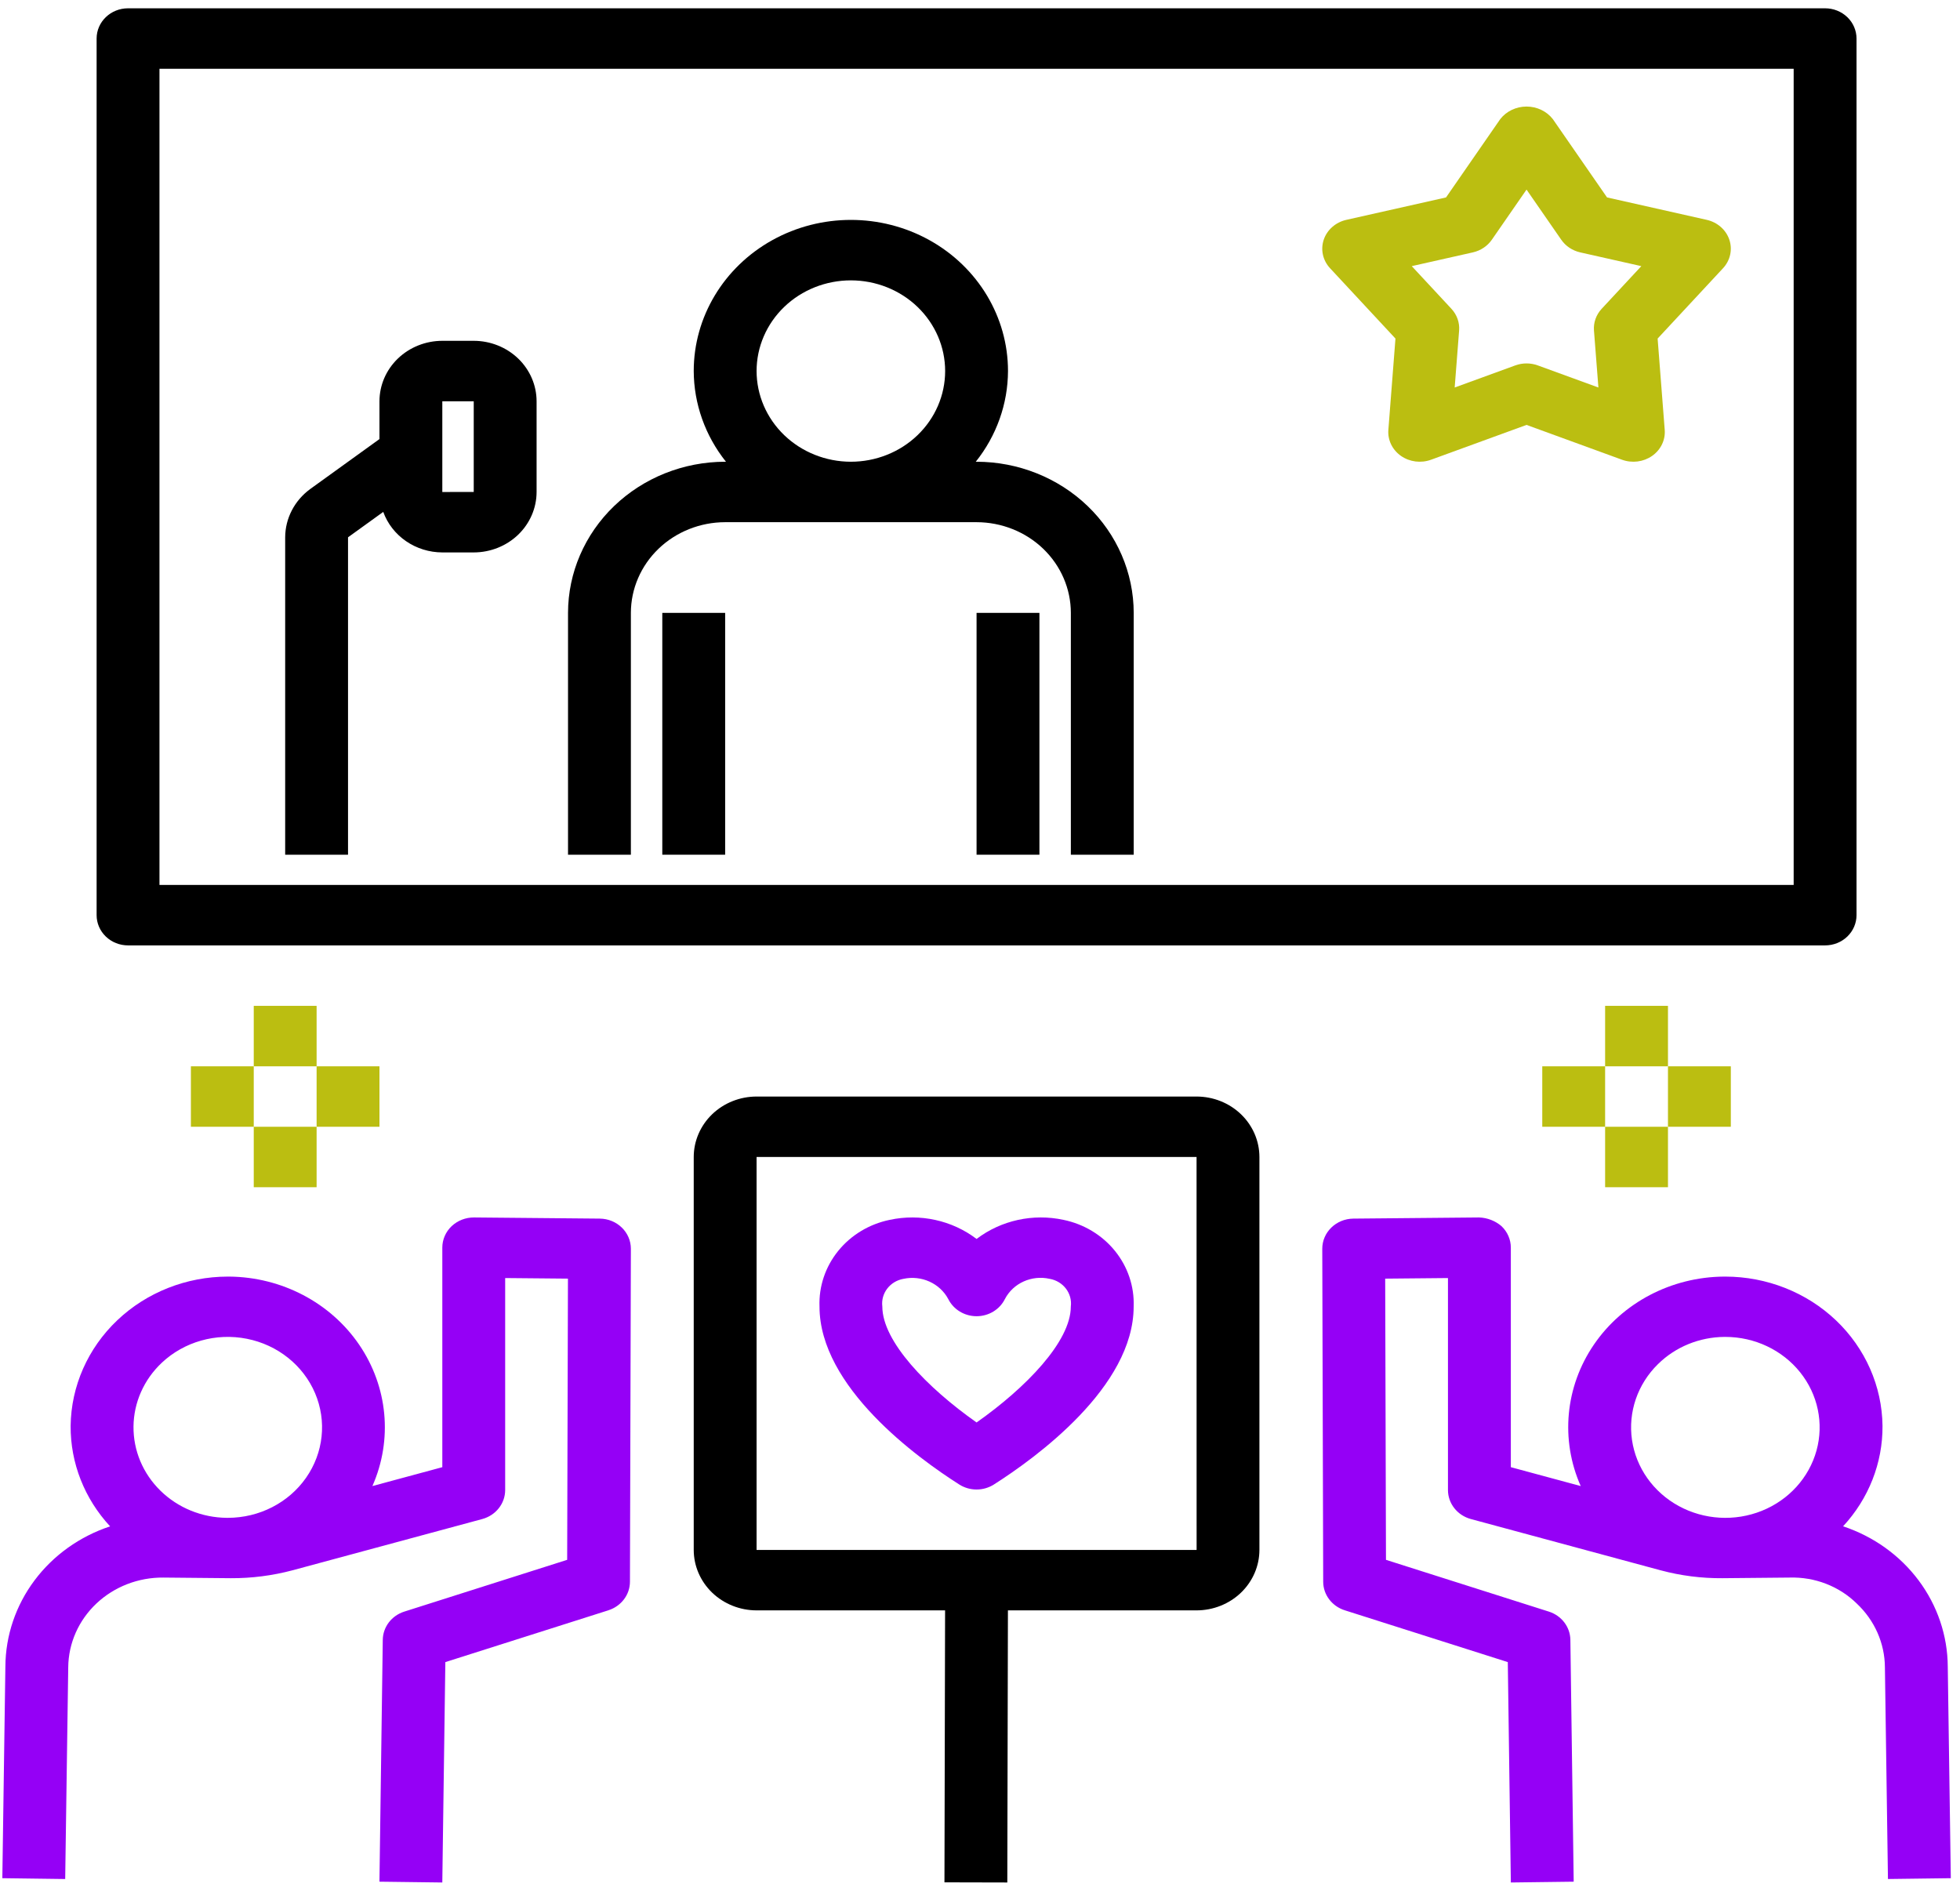 <svg width="161" height="155" viewBox="0 0 161 155" fill="none" xmlns="http://www.w3.org/2000/svg">
<path d="M152.5 75.178V3.166C152.5 2.507 152.228 1.875 151.744 1.41C151.26 0.944 150.603 0.682 149.918 0.682H10.517C9.091 0.682 7.936 1.794 7.936 3.166V75.178C7.936 75.836 8.208 76.468 8.692 76.934C9.176 77.399 9.832 77.661 10.517 77.661H149.918C150.603 77.661 151.26 77.399 151.744 76.934C152.228 76.468 152.5 75.836 152.5 75.178ZM147.337 72.695H13.099V5.649H147.337V72.695Z" fill="black"/>
<path d="M51.822 50.346C51.824 48.371 52.641 46.477 54.092 45.08C55.544 43.684 57.513 42.899 59.567 42.896H80.219C82.272 42.899 84.241 43.684 85.693 45.08C87.144 46.477 87.961 48.37 87.963 50.346V70.212H93.126V50.346C93.123 47.055 91.761 43.898 89.342 41.571C86.921 39.244 83.64 37.934 80.219 37.93H80.153C81.86 35.793 82.79 33.175 82.8 30.48C82.8 26.045 80.34 21.946 76.347 19.728C72.353 17.51 67.432 17.51 63.439 19.728C59.446 21.945 56.985 26.045 56.985 30.48C56.996 33.175 57.926 35.793 59.632 37.93H59.567C56.145 37.933 52.864 39.244 50.444 41.571C48.025 43.898 46.663 47.055 46.659 50.346V70.212H51.822L51.822 50.346ZM62.148 30.48C62.148 28.505 62.964 26.609 64.416 25.213C65.868 23.816 67.839 23.031 69.892 23.031C71.946 23.031 73.917 23.816 75.369 25.213C76.82 26.61 77.637 28.505 77.637 30.48C77.637 32.456 76.821 34.352 75.369 35.748C73.917 37.145 71.946 37.93 69.892 37.93C67.839 37.928 65.87 37.142 64.418 35.746C62.967 34.349 62.15 32.456 62.148 30.48L62.148 30.48Z" fill="black"/>
<path d="M54.403 50.346H59.566V70.212H54.403V50.346Z" fill="black"/>
<path d="M80.218 50.346H85.381V70.212H80.218V50.346Z" fill="black"/>
<path d="M28.588 44.138L31.481 42.051C31.831 43.02 32.487 43.862 33.356 44.458C34.225 45.055 35.266 45.376 36.333 45.38H38.914C40.283 45.378 41.596 44.854 42.564 43.924C43.531 42.993 44.076 41.73 44.077 40.413V32.964C44.076 31.647 43.531 30.384 42.564 29.453C41.596 28.523 40.283 27.998 38.914 27.997H36.333C34.964 27.998 33.651 28.523 32.683 29.453C31.716 30.384 31.171 31.647 31.17 32.964V36.068L25.478 40.174V40.175C24.191 41.117 23.432 42.582 23.425 44.138V70.212H28.588L28.588 44.138ZM36.333 32.964H38.914V40.413L36.333 40.416V32.964Z" fill="black"/>
<path d="M114.627 27.812L114.044 35.315C113.979 36.148 114.37 36.954 115.081 37.452C115.792 37.949 116.724 38.067 117.549 37.766L125.395 34.905L133.239 37.766C134.065 38.067 134.997 37.949 135.708 37.452C136.419 36.954 136.81 36.148 136.745 35.315L136.162 27.812L141.532 22.037C142.13 21.395 142.327 20.504 142.053 19.69C141.778 18.875 141.072 18.256 140.192 18.059L132.007 16.218L127.555 9.786C127.051 9.137 126.248 8.753 125.395 8.753C124.541 8.753 123.738 9.137 123.234 9.786L118.782 16.218L110.597 18.059C109.717 18.256 109.011 18.875 108.736 19.69C108.462 20.504 108.659 21.395 109.257 22.037L114.627 27.812ZM120.978 20.734H120.979C121.621 20.59 122.18 20.219 122.541 19.697L125.394 15.575L128.248 19.697C128.608 20.218 129.167 20.59 129.809 20.734L134.823 21.862L131.568 25.364C131.112 25.854 130.882 26.498 130.933 27.15L131.297 31.832L126.325 30.019C125.726 29.799 125.063 29.799 124.465 30.019L119.492 31.832L119.856 27.15C119.907 26.498 119.678 25.854 119.221 25.364L115.966 21.862L120.978 20.734Z" fill="#BBBE11"/>
<path d="M87.361 100.208C84.856 99.668 82.233 100.244 80.219 101.776C78.205 100.244 75.582 99.669 73.078 100.208C71.4 100.555 69.905 101.457 68.851 102.759C67.798 104.061 67.254 105.677 67.316 107.327C67.316 113.93 75.344 119.751 78.795 121.946C79.658 122.496 80.78 122.496 81.643 121.946C85.094 119.75 93.122 113.929 93.122 107.327C93.184 105.677 92.64 104.061 91.587 102.759C90.533 101.457 89.038 100.555 87.361 100.208ZM80.219 116.851C76.171 114.003 72.477 110.201 72.477 107.326V107.327C72.341 106.244 73.104 105.247 74.219 105.051C75.693 104.737 77.202 105.42 77.892 106.711C78.32 107.574 79.226 108.123 80.219 108.123C81.212 108.123 82.118 107.574 82.546 106.711C83.225 105.408 84.743 104.722 86.219 105.051C87.334 105.247 88.097 106.244 87.96 107.327C87.96 110.201 84.267 114.003 80.219 116.851L80.219 116.851Z" fill="#9500F6"/>
<path d="M98.289 90.077H62.148C60.779 90.078 59.467 90.602 58.498 91.532C57.532 92.463 56.986 93.726 56.985 95.043V127.321C56.986 128.638 57.532 129.9 58.498 130.831C59.467 131.761 60.779 132.286 62.148 132.287H77.632L77.58 154.628L82.743 154.64L82.794 132.287H98.289C99.659 132.286 100.971 131.761 101.939 130.831C102.906 129.9 103.451 128.638 103.452 127.321V95.043C103.451 93.726 102.906 92.463 101.939 91.532C100.971 90.602 99.659 90.078 98.289 90.077V90.077ZM62.148 127.321V95.043H98.289L98.293 127.321H62.148Z" fill="black"/>
<path d="M131.849 82.627H137.012V87.594H131.849V82.627Z" fill="#BBBE11"/>
<path d="M131.849 92.56H137.012V97.526H131.849V92.56Z" fill="#BBBE11"/>
<path d="M137.012 87.594H142.175V92.56H137.012V87.594Z" fill="#BBBE11"/>
<path d="M126.686 87.594H131.849V92.56H126.686V87.594Z" fill="#BBBE11"/>
<path d="M20.844 82.627H26.007V87.594H20.844V82.627Z" fill="#BBBE11"/>
<path d="M20.844 92.56H26.007V97.526H20.844V92.56Z" fill="#BBBE11"/>
<path d="M26.007 87.594H31.17V92.56H26.007V87.594Z" fill="#BBBE11"/>
<path d="M15.681 87.594H20.844V92.56H15.681V87.594Z" fill="#BBBE11"/>
<path d="M5.605 136.952C5.625 134.981 6.459 133.099 7.925 131.718C9.391 130.338 11.369 129.573 13.422 129.592L18.953 129.644C20.667 129.652 22.372 129.434 24.023 128.996L39.614 124.784C40.728 124.483 41.496 123.509 41.496 122.4V104.987L46.653 105.035L46.589 128.135L33.212 132.387C32.167 132.718 31.457 133.65 31.442 134.706L31.169 154.574L36.332 154.64L36.582 136.536L49.977 132.28V132.278C51.03 131.943 51.744 130.999 51.746 129.934L51.822 102.588C51.825 101.227 50.684 100.118 49.266 100.105L38.94 100.01C38.252 100.006 37.589 100.264 37.098 100.726C36.608 101.192 36.333 101.826 36.333 102.487V120.524L30.59 122.075C32.271 118.271 31.861 113.914 29.501 110.459C27.141 107.004 23.14 104.907 18.835 104.868H18.707C15.308 104.873 12.046 106.162 9.631 108.458C7.215 110.754 5.84 113.872 5.802 117.135V117.136C5.783 120.176 6.938 123.115 9.045 125.385C6.545 126.213 4.375 127.764 2.834 129.826C1.292 131.887 0.457 134.358 0.442 136.895L0.192 154.287L5.355 154.355L5.605 136.952ZM13.287 111.948C15.129 110.214 17.75 109.474 20.276 109.975C22.803 110.475 24.904 112.151 25.88 114.443C26.855 116.735 26.578 119.343 25.139 121.397C23.701 123.453 21.29 124.685 18.71 124.685H18.636C16.581 124.667 14.62 123.866 13.182 122.458C11.742 121.051 10.946 119.153 10.966 117.182C10.986 115.211 11.821 113.328 13.288 111.948L13.287 111.948Z" fill="#9500F6"/>
<path d="M151.394 125.382C153.5 123.113 154.655 120.174 154.635 117.136V117.135C154.598 113.872 153.223 110.755 150.808 108.458C148.392 106.162 145.131 104.873 141.731 104.868H141.604C137.296 104.902 133.291 106.997 130.929 110.454C128.567 113.911 128.16 118.271 129.845 122.075L124.104 120.524V102.487C124.104 101.826 123.828 101.192 123.339 100.726C122.83 100.288 122.179 100.035 121.497 100.01L111.171 100.105C109.752 100.118 108.611 101.227 108.615 102.588L108.691 129.933V129.934C108.693 130.999 109.406 131.943 110.46 132.279L123.855 136.536L124.105 154.64L129.268 154.574L128.995 134.706C128.98 133.65 128.27 132.718 127.225 132.387L113.848 128.136L113.783 105.036L118.94 104.987V122.4C118.94 123.509 119.709 124.483 120.822 124.784L136.415 128.998V128.997C138.064 129.44 139.771 129.657 141.485 129.644L147.013 129.592C149.075 129.532 151.069 130.303 152.512 131.718C153.985 133.099 154.82 134.987 154.832 136.963L155.082 154.354L160.245 154.287L159.995 136.905C159.981 134.366 159.146 131.894 157.606 129.831C156.065 127.766 153.895 126.212 151.394 125.381L151.394 125.382ZM136.198 112.051H136.199C137.634 110.638 139.598 109.837 141.653 109.823H141.73C144.133 109.824 146.399 110.896 147.864 112.724C149.33 114.551 149.828 116.929 149.213 119.158C148.597 121.387 146.939 123.217 144.723 124.108C142.506 125 139.985 124.854 137.895 123.714C135.807 122.574 134.388 120.567 134.056 118.283C133.725 115.999 134.515 113.696 136.199 112.05L136.198 112.051Z" fill="#9500F6"/>
</svg>
